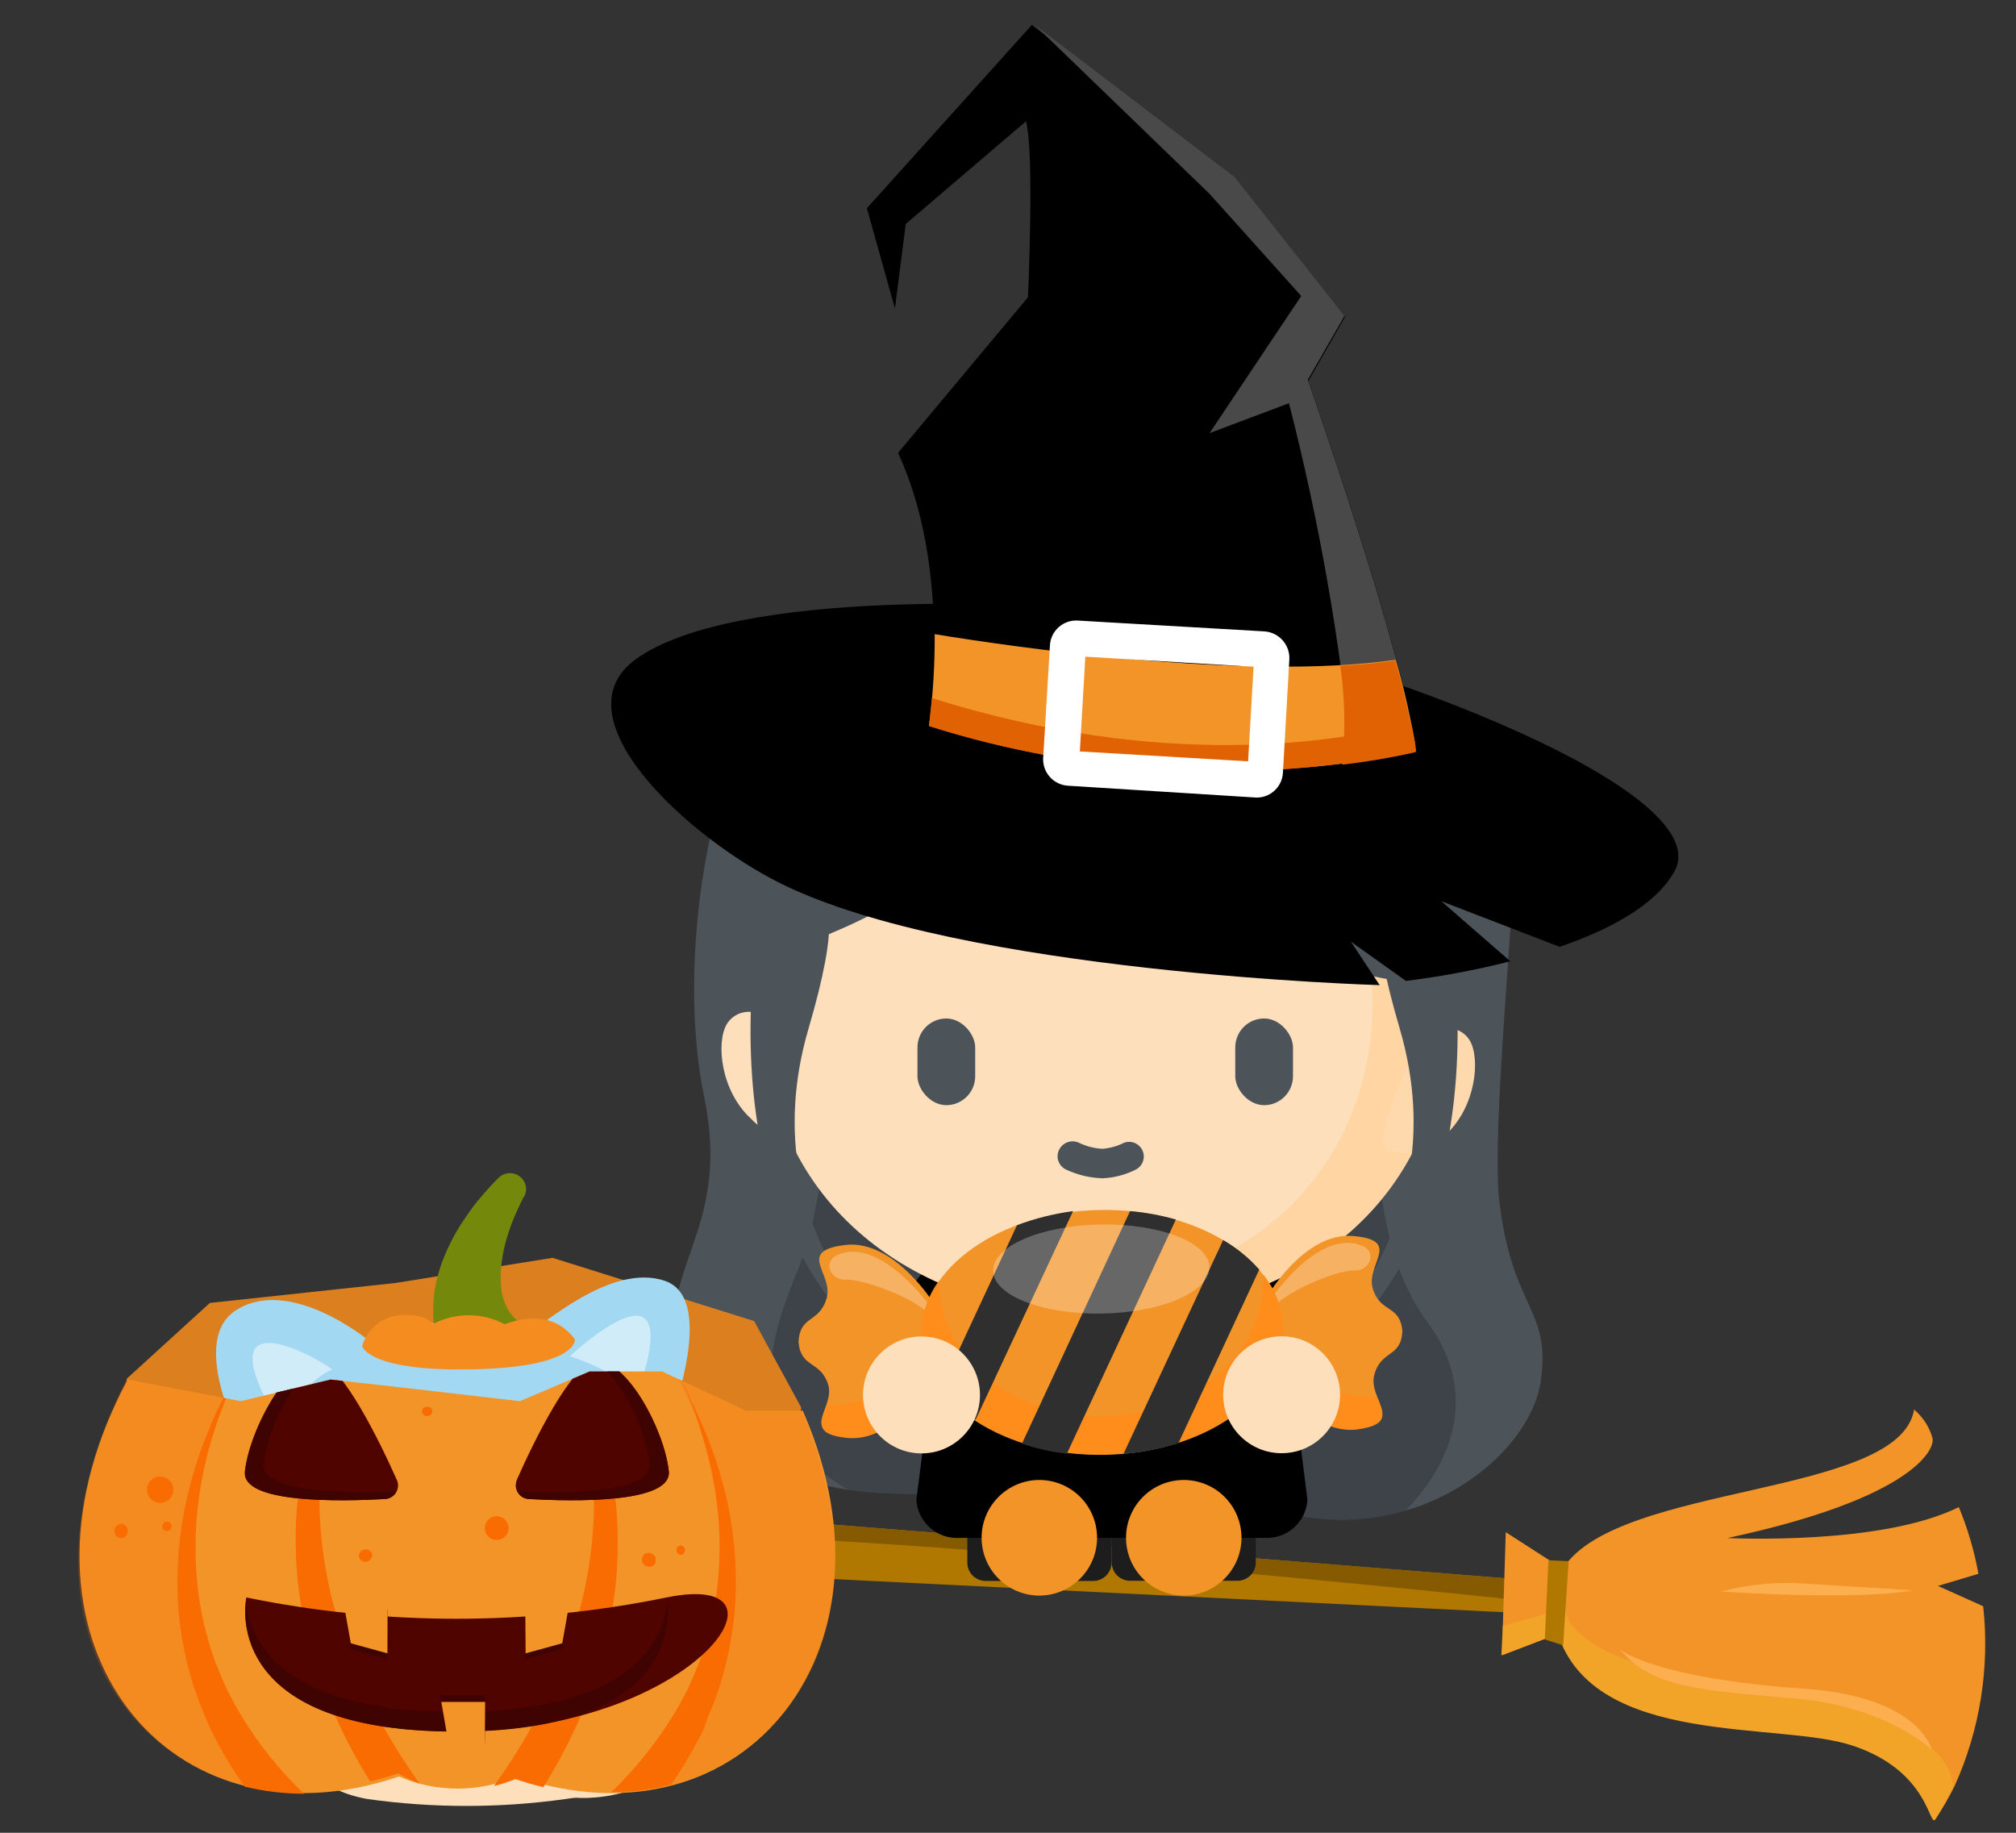 <svg id="efFznTbgkWc1" xmlns="http://www.w3.org/2000/svg" xmlns:xlink="http://www.w3.org/1999/xlink" viewBox="0 0 110 100" shape-rendering="geometricPrecision" text-rendering="geometricPrecision"><rect x="0" y="0" width="110" height="100" fill="#333333" stroke="none"/><style><![CDATA[#efFznTbgkWc3_to {animation: efFznTbgkWc3_to__to 3000ms linear infinite normal forwards}@keyframes efFznTbgkWc3_to__to { 0% {transform: translate(60.67px,86.46px)} 6.667% {transform: translate(60.67px,86.46px);animation-timing-function: cubic-bezier(0.42,0,0.58,1)} 30% {transform: translate(60.67px,84.46px);animation-timing-function: cubic-bezier(0.42,0,0.58,1)} 50% {transform: translate(60.67px,84.46px);animation-timing-function: cubic-bezier(0.42,0,0.58,1)} 76.667% {transform: translate(60.67px,84.46px);animation-timing-function: cubic-bezier(0.42,0,0.58,1)} 96.667% {transform: translate(60.67px,86.46px)} 100% {transform: translate(60.67px,86.46px)}} #efFznTbgkWc3_tr {animation: efFznTbgkWc3_tr__tr 3000ms linear infinite normal forwards}@keyframes efFznTbgkWc3_tr__tr { 0% {transform: rotate(0deg)} 3.333% {transform: rotate(0deg);animation-timing-function: cubic-bezier(0.42,0,0.58,1)} 26.667% {transform: rotate(-3.994deg);animation-timing-function: cubic-bezier(0.42,0,0.58,1)} 50% {transform: rotate(3.173deg);animation-timing-function: cubic-bezier(0.42,0,0.58,1)} 73.333% {transform: rotate(-3.994deg);animation-timing-function: cubic-bezier(0.42,0,0.58,1)} 93.333% {transform: rotate(0deg)} 100% {transform: rotate(0deg)}} #efFznTbgkWc132_to {animation: efFznTbgkWc132_to__to 3000ms linear infinite normal forwards}@keyframes efFznTbgkWc132_to__to { 0% {transform: translate(25.559px,84.119px)} 6.667% {transform: translate(25.559px,84.119px);animation-timing-function: cubic-bezier(0.42,0,0.58,1)} 26.667% {transform: translate(25.559px,75.119px);animation-timing-function: cubic-bezier(0.42,0,0.58,1)} 66.667% {transform: translate(25.559px,75.119px);animation-timing-function: cubic-bezier(0.42,0,0.58,1)} 90% {transform: translate(25.559px,84.119px)} 100% {transform: translate(25.559px,84.119px)}} #efFznTbgkWc208_to {animation: efFznTbgkWc208_to__to 3000ms linear infinite normal forwards}@keyframes efFznTbgkWc208_to__to { 0% {transform: translate(25.565px,69.365px)} 6.667% {transform: translate(25.565px,69.365px);animation-timing-function: cubic-bezier(0.42,0,0.58,1)} 26.667% {transform: translate(25.565px,60.365px);animation-timing-function: cubic-bezier(0.42,0,0.58,1)} 66.667% {transform: translate(25.565px,60.365px);animation-timing-function: cubic-bezier(0.42,0,0.58,1)} 90% {transform: translate(25.565px,69.365px)} 100% {transform: translate(25.565px,69.365px)}}]]></style><rect id="efFznTbgkWc2" width="110" height="100" rx="0" ry="0" fill="none" stroke="none" stroke-width="1"/><g id="efFznTbgkWc3_to" transform="translate(60.67,86.46)"><g id="efFznTbgkWc3_tr" transform="rotate(0)"><g id="efFznTbgkWc3" transform="translate(-60.67,-86.46)"><g id="efFznTbgkWc4"><circle id="efFznTbgkWc5" r="3.19" transform="matrix(1 0 0 1 50.45 76.1)" fill="rgb(253,223,188)" stroke="none" stroke-width="1"/></g><g id="efFznTbgkWc6"><g id="efFznTbgkWc7"><g id="efFznTbgkWc8"><g id="efFznTbgkWc9"><g id="efFznTbgkWc10"><g id="efFznTbgkWc11"><g id="efFznTbgkWc12"><g id="efFznTbgkWc13"><g id="efFznTbgkWc14"><g id="efFznTbgkWc15"><g id="efFznTbgkWc16"><path id="efFznTbgkWc17" d="M32.62,82.31C32.829,82.237,33.049,82.203,33.27,82.21L84.46,86.3L86.9,86.43L86.17,88.17L33.17,85.55C32.306,85.532,31.597,84.862,31.53,84C31.525,83.927,31.525,83.853,31.53,83.78C31.579,83.12,32.003,82.548,32.62,82.31Z" fill="rgb(176,120,0)" stroke="none" stroke-width="1"/></g><g id="efFznTbgkWc18"><path id="efFznTbgkWc19" d="M32.62,82.33C32.825,82.24,33.047,82.199,33.27,82.21L84.46,86.3L83.46,87.37C83.46,87.37,38,82.52,31.53,84C31.52,83.93,31.52,83.86,31.53,83.79C31.565,83.128,31.995,82.552,32.62,82.33Z" fill="rgb(133,90,0)" stroke="none" stroke-width="1"/></g><g id="efFznTbgkWc20"><path id="efFznTbgkWc21" d="M104.44,76.91C104.919,77.312,105.268,77.848,105.44,78.45C105.62,79.06,104.38,81.75,94.25,83.92C94.5,83.92,102.65,84.33,106.88,82.23C107.366,83.401,107.725,84.622,107.95,85.87L105.74,86.53L108.21,87.64C108.574,90.991,108.036,94.378,106.65,97.45L106.65,97.45C106.353,98.05,106.019,98.631,105.65,99.19C105.29,99.75,105.37,96.61,101.14,95.19C97.14,93.84,87.06,95.31,85.03,89.1C84.933,88.738,84.859,88.371,84.81,88L84.81,87.9C84.677,87.083,84.852,86.246,85.3,85.55L85.3,85.55C88.33,80.9,103.65,81.69,104.44,76.91Z" fill="rgb(242,148,40)" stroke="none" stroke-width="1"/></g><g id="efFznTbgkWc22"><path id="efFznTbgkWc23" d="M82.16,83.6L85.27,85.6L85.27,85.6L85.12,87.86L85,89.14L85,89.14L82,90.3L82,88.71Z" fill="rgb(242,148,40)" stroke="none" stroke-width="1"/></g><g id="efFznTbgkWc24"><path id="efFznTbgkWc25" d="M93.9,86.84C95.461,86.426,97.081,86.284,98.69,86.42L104.35,86.77C104.35,86.77,102.12,87.34,93.9,86.84Z" fill="rgb(253,175,80)" stroke="none" stroke-width="1"/></g><g id="efFznTbgkWc26"><path id="efFznTbgkWc27" d="M82,88.71L84.78,87.94L85.12,87.85L85.42,87.77C85.42,87.77,85.02,90.77,95.86,92.13C106.7,93.49,106.56,97.34,106.56,97.45L106.56,97.45C106.279,98.068,105.962,98.669,105.61,99.25C105.25,99.82,105.33,96.66,101.1,95.25C97.1,93.9,87.02,95.37,85,89.15L85,89.15L81.92,90.32Z" fill="rgb(242,164,40)" stroke="none" stroke-width="1"/></g><g id="efFznTbgkWc28"><path id="efFznTbgkWc29" d="M85.59,85.18L85.29,89.77L84.29,89.45L84.49,85.13Z" fill="rgb(176,120,0)" stroke="none" stroke-width="1"/></g><g id="efFznTbgkWc30"><path id="efFznTbgkWc31" d="M105.41,95.48C105.41,95.48,103.01,93.11,97.94,92.67C92.87,92.23,90.16,92.12,88.4,90C88.4,90,90.14,91.55,98.4,92.14C104.77,92.56,105.41,95.48,105.41,95.48Z" fill="rgb(253,175,80)" stroke="none" stroke-width="1"/></g></g></g></g></g></g></g></g></g></g></g><g id="efFznTbgkWc32"><g id="efFznTbgkWc33"><path id="efFznTbgkWc34" d="M40.9,39.1C38.34,44.34,37.06,53.27,38.43,59.89C39.9,67.05,35.94,69.1,36.95,73.89C38.34,78.11,41.95,81.14,48.04,81.47C54.13,81.8,63.04,80.89,70.26,82.58C77.48,84.27,83.49,79.38,84.07,75.36C84.65,71.34,82.45,71.44,81.79,65.36C81.48,62.44,82.21,53.94,82.44,50.22C82.628,47.264,82.053,44.31,80.77,41.64C79.23,38.15,72.92,42.58,64.77,40.21C54.64,36.76,45.68,29.31,40.9,39.1Z" fill="rgb(76,84,90)" stroke="none" stroke-width="1"/></g><g id="efFznTbgkWc35" opacity="0.2"><g id="efFznTbgkWc36" clip-path="url(#efFznTbgkWc41)"><g id="efFznTbgkWc37"><g id="efFznTbgkWc38"><g id="efFznTbgkWc39"><path id="efFznTbgkWc40" d="M45.29,53.18C45.29,53.18,45.77,63.91,43.52,69.33C41.27,74.75,40.52,79.33,49.6,82.88C58.68,86.43,72.6,84.88,74.55,84.02C76.5,83.16,82.16,77.89,77.86,72.1C73.56,66.31,75.53,54.61,75.53,54.61Z" fill="rgb(0,0,0)" stroke="none" stroke-width="1"/></g></g></g><clipPath id="efFznTbgkWc41"><path id="efFznTbgkWc42" d="M40.9,39.1C38.34,44.34,37.06,53.27,38.43,59.89C39.9,67.05,35.94,69.1,36.95,73.89C38.34,78.11,41.95,81.13,48.04,81.48C54.13,81.83,63.04,80.89,70.26,82.58C77.48,84.27,83.49,79.38,84.07,75.36C84.65,71.34,82.45,71.44,81.79,65.36C81.26,60.43,82.24,51.65,82.42,47.89C82.6,44.13,78.42,31.99,67.68,28.89C57.55,25.43,45.68,29.3,40.9,39.1Z" fill="none" stroke="none" stroke-width="1"/></clipPath></g></g><g id="efFznTbgkWc43"><path id="efFznTbgkWc44" d="M53.78,80.76L60.65,80.76L60.65,85.26C60.65,85.812,60.202,86.26,59.65,86.26L53.78,86.26C53.228,86.26,52.78,85.812,52.78,85.26L52.78,81.77C52.777,81.503,52.882,81.246,53.069,81.056C53.257,80.867,53.513,80.76,53.78,80.76Z" fill="rgb(29,29,29)" stroke="none" stroke-width="1"/></g><g id="efFznTbgkWc45"><path id="efFznTbgkWc46" d="M60.65,80.76L67.52,80.76C68.072,80.76,68.52,81.208,68.52,81.76L68.52,85.25C68.52,85.802,68.072,86.25,67.52,86.25L61.66,86.25C61.108,86.25,60.66,85.802,60.66,85.25L60.66,80.75Z" fill="rgb(29,29,29)" stroke="none" stroke-width="1"/></g><g id="efFznTbgkWc47"><path id="efFznTbgkWc48" d="M54,67.36L67.4,67.36C68.625,67.28,69.685,68.205,69.77,69.43L71.34,81.84C71.26,83.063,70.203,83.99,68.98,83.91L52.37,83.91C51.781,83.951,51.2,83.756,50.755,83.367C50.31,82.979,50.038,82.429,50,81.84L51.58,69.43C51.618,68.831,51.897,68.273,52.353,67.884C52.808,67.494,53.403,67.305,54,67.36Z" fill="rgb(0,0,0)" stroke="none" stroke-width="1"/></g><g id="efFznTbgkWc49"><path id="efFznTbgkWc50" d="M51.64,67.79C51.64,67.79,46.21,74.41,46.64,75.31C47.07,76.21,51.03,78.64,52.11,79.09C53.19,79.54,53.89,68.19,53.11,67.79C52.648,67.557,52.102,67.557,51.64,67.79Z" fill="rgb(0,0,0)" stroke="none" stroke-width="1"/></g><g id="efFznTbgkWc51"><path id="efFznTbgkWc52" d="M69.71,67.79C69.71,67.79,75.14,74.41,74.71,75.31C74.28,76.21,70.32,78.64,69.24,79.09C68.16,79.54,67.46,68.19,68.24,67.79C68.702,67.557,69.248,67.557,69.71,67.79Z" fill="rgb(0,0,0)" stroke="none" stroke-width="1"/></g><g id="efFznTbgkWc53"><ellipse id="efFznTbgkWc54" rx="5.35" ry="2.67" transform="matrix(1 0 0 1 60.58 70.73)" fill="rgb(255,255,255)" stroke="none" stroke-width="1"/></g><g id="efFznTbgkWc55"><g id="efFznTbgkWc56"><path id="efFznTbgkWc57" d="M60.26,36.88C70.505,36.88,78.81,45.185,78.81,55.43C78.81,65.68,70.5,71.82,60.26,71.82C50.02,71.82,41.7,65.68,41.7,55.43C41.7,50.509,43.656,45.789,47.137,42.31C50.618,38.831,55.339,36.877,60.26,36.88Z" fill="rgb(253,223,188)" stroke="none" stroke-width="1"/></g><g id="efFznTbgkWc58"><path id="efFznTbgkWc59" d="M60.26,71.82C58.013,71.832,55.777,71.518,53.62,70.89C54.52,70.98,55.42,71.03,56.31,71.03C61.057,71.155,65.698,69.616,69.43,66.68C71.126,65.275,72.492,63.513,73.43,61.52C74.416,59.358,74.915,57.006,74.89,54.63C74.857,46.559,69.615,39.434,61.92,37C71.466,37.858,78.786,45.846,78.81,55.43C78.841,57.807,78.342,60.16,77.35,62.32C76.41,64.309,75.045,66.067,73.35,67.47C69.628,70.403,64.997,71.941,60.26,71.82Z" fill="rgb(255,213,163)" stroke="none" stroke-width="1"/></g><g id="efFznTbgkWc60"><rect id="efFznTbgkWc61" width="3.15" height="4.73" rx="1.58" ry="1.58" transform="matrix(1 0 0 1 50.06 55.57)" fill="rgb(76,84,90)" stroke="none" stroke-width="1"/></g><g id="efFznTbgkWc62"><rect id="efFznTbgkWc63" width="3.15" height="4.73" rx="1.58" ry="1.58" transform="matrix(1 0 0 1 67.4 55.57)" fill="rgb(76,84,90)" stroke="none" stroke-width="1"/></g><g id="efFznTbgkWc64"><path id="efFznTbgkWc65" d="M60.16,64.29C59.467,64.27,58.786,64.107,58.16,63.81C57.966,63.717,57.818,63.551,57.748,63.348C57.679,63.145,57.694,62.922,57.79,62.73C57.987,62.331,58.467,62.163,58.87,62.35C59.27,62.545,59.706,62.657,60.15,62.68C60.554,62.65,60.948,62.541,61.31,62.36C61.701,62.202,62.148,62.376,62.331,62.756C62.513,63.137,62.368,63.594,62,63.8C61.43,64.095,60.802,64.263,60.16,64.29Z" fill="rgb(76,84,90)" stroke="none" stroke-width="1"/></g><g id="efFznTbgkWc66"><path id="efFznTbgkWc67" d="M42,52.14C42,52.14,49.46,50,52.86,46C56.26,42,58.22,44.12,59.86,45.05C61.5,45.98,65.35,49.47,70.41,51.74C73.19,53.052,76.226,53.735,79.3,53.74C82.374,53.745,79.56,43.28,73.42,39.39C67.28,35.5,54.42,32.23,47.76,39.39C41.1,46.55,42,52.14,42,52.14Z" fill="rgb(76,84,90)" stroke="none" stroke-width="1"/></g></g><g id="efFznTbgkWc68"><path id="efFznTbgkWc69" d="M64.25,71.53C64.25,71.53,64,73.13,63.48,73.53C62.96,73.93,65.03,74.34,65.67,74.13C66.31,73.92,65.47,71.29,65.47,71.29Z" fill="rgb(255,255,255)" stroke="none" stroke-width="1"/></g><g id="efFznTbgkWc70"><g id="efFznTbgkWc71"><path id="efFznTbgkWc72" d="M41.32,55.29C40.699,55.068,40.008,55.31,39.66,55.87C39.06,56.87,39.32,59.53,40.98,61.04C41.768,61.896,42.98,62.22,44.09,61.87C45.2,61.52,42.53,55.94,42.09,55.78C41.807,55.663,41.546,55.497,41.32,55.29Z" fill="rgb(253,223,188)" stroke="none" stroke-width="1"/></g><g id="efFznTbgkWc73"><path id="efFznTbgkWc74" d="M78.53,56.18C79.151,55.958,79.842,56.2,80.19,56.76C80.79,57.76,80.53,60.42,78.87,61.92C78.084,62.78,76.872,63.108,75.76,62.76C74.648,62.412,77.32,56.83,77.76,56.67C78.041,56.549,78.301,56.383,78.53,56.18Z" fill="rgb(254,217,173)" stroke="none" stroke-width="1"/></g><g id="efFznTbgkWc75"><path id="efFznTbgkWc76" d="M41.2,52.13C41.2,52.13,39.83,61.41,43.52,68.13C47.21,74.85,50.12,74.69,50.12,74.69C50.12,74.69,40.66,67.9,44.12,56.11C47.58,44.32,41.96,50.65,41.96,50.65Z" fill="rgb(76,84,90)" stroke="none" stroke-width="1"/></g><g id="efFznTbgkWc77"><path id="efFznTbgkWc78" d="M79.28,52.13C79.28,52.13,80.66,61.41,76.97,68.13C73.28,74.85,70.37,74.69,70.37,74.69C70.37,74.69,79.83,67.9,76.37,56.11C72.91,44.32,78.54,50.65,78.54,50.65Z" fill="rgb(76,84,90)" stroke="none" stroke-width="1"/></g></g></g><g id="efFznTbgkWc79"><g id="efFznTbgkWc80"><g id="efFznTbgkWc81"><path id="efFznTbgkWc82" d="M62.48,33.63C56.73,32.7,40.05,32.13,34.73,35.94C30.28,39.1,37.57,45.71,42.61,48.21C52.47,53.1,75.28,53.75,75.28,53.75L73.71,51.38L76.71,53.52C78.631,53.284,80.535,52.927,82.41,52.45L78.64,49.17L85.1,51.66C87.78,50.74,90.32,49.41,91.36,47.55C93.93,42.92,73.05,35.33,62.48,33.63Z" fill="rgb(0,0,0)" stroke="none" stroke-width="1"/></g></g><g id="efFznTbgkWc83"><g id="efFznTbgkWc84"><path id="efFznTbgkWc85" d="M50.68,39.63C50.75,39,51.92,31,49,24.71L56.09,16.22C56.09,16.22,56.45,8.29,55.98,6.62L49.42,12.22L48.83,16.83L47.3,11.36L56.3,1.36L67.23,9.74L73.39,17.29L71.39,20.78C71.39,20.78,76.66,35.78,77.29,41.06C77.27,41,33.74,44.58,50.68,39.63Z" fill="rgb(0,0,0)" stroke="none" stroke-width="1"/></g><g id="efFznTbgkWc86"><path id="efFznTbgkWc87" d="M77.27,41C76.63,35.72,71.36,20.72,71.36,20.72L73.36,17.24L67.36,9.66L56.45,1.35L66,10.58L71,16.15L66,23.63L70.33,22C71.985,28.447,73.135,35.014,73.77,41.64Z" fill="rgb(74,73,73)" stroke="none" stroke-width="1"/></g><g id="efFznTbgkWc88"><path id="efFznTbgkWc89" d="M51,34.6C51.01,36.272,50.907,37.942,50.69,39.6C59.279,42.322,68.422,42.804,77.25,41C76.997,39.31,76.63,37.64,76.15,36C68,37.18,54.94,35.25,51,34.6Z" fill="rgb(242,148,40)" stroke="none" stroke-width="1"/></g><g id="efFznTbgkWc90"><path id="efFznTbgkWc91" d="M50.85,38.09L50.69,39.62C59.281,42.337,68.424,42.812,77.25,41C77.25,40.55,77.11,40,77,39.46C72.91,40.5,63.44,42.05,50.85,38.09Z" fill="rgb(224,98,3)" stroke="none" stroke-width="1"/></g><g id="efFznTbgkWc92"><path id="efFznTbgkWc93" d="M70.35,36C70.402,35.2,69.799,34.509,69,34.45L69,34.45L58.82,33.86C58.441,33.833,58.066,33.957,57.779,34.207C57.491,34.457,57.316,34.81,57.29,35.19L57.29,35.19L57.29,35.19L56.92,41.34C56.895,41.722,57.024,42.098,57.277,42.385C57.531,42.672,57.888,42.847,58.27,42.87L58.27,42.87L68.43,43.51C68.816,43.549,69.201,43.429,69.497,43.178C69.793,42.927,69.975,42.567,70,42.18L70,42.18ZM58.92,41L59.22,35.83L68.4,36.38L68.1,41.54Z" fill="rgb(255,255,255)" stroke="none" stroke-width="1"/></g><g id="efFznTbgkWc94"><path id="efFznTbgkWc95" d="M73.23,41.72C74.575,41.567,75.91,41.34,77.23,41.04C76.978,39.35,76.61,37.68,76.13,36.04C75.21,36.18,74.21,36.27,73.13,36.33C73.39,38.115,73.423,39.926,73.23,41.72Z" fill="rgb(224,98,3)" stroke="none" stroke-width="1"/></g></g></g><g id="efFznTbgkWc96"><g id="efFznTbgkWc97"><path id="efFznTbgkWc98" d="M51.42,73.08L51.42,73.08L51,71.19C51,71.19,48.8,67.59,46.1,67.93C43.4,68.27,45.51,69.49,45.1,70.85C44.69,72.21,43.65,71.74,43.57,73.22L43.57,73.22C43.7,74.67,44.75,74.22,45.18,75.52C45.61,76.82,43.51,78.14,46.26,78.42C49.01,78.7,51.08,75,51.08,75Z" fill="rgb(242,148,40)" stroke="none" stroke-width="1"/></g><g id="efFznTbgkWc99"><path id="efFznTbgkWc100" d="M51.07,75L51.41,73.1L51.41,73.1L51.41,73C51.149,73.204,50.911,73.435,50.7,73.69C48.57,76.4,46.29,76.69,45.12,76.69C44.83,77.56,44.33,78.28,46.27,78.46C49,78.68,51.07,75,51.07,75Z" fill="rgb(255,141,28)" stroke="none" stroke-width="1"/></g><g id="efFznTbgkWc101" style="isolation:isolate" opacity="0.27"><path id="efFznTbgkWc102" d="M50.82,71.36C50.82,71.36,48,67.36,45.64,68.5C45.486,68.566,45.364,68.691,45.302,68.846C45.241,69.002,45.243,69.176,45.31,69.33L45.31,69.33L45.31,69.33C45.468,69.66,45.816,69.856,46.18,69.82C47.25,69.82,50.11,70.9,50.8,71.82C51.49,72.74,50.82,71.36,50.82,71.36Z" fill="rgb(255,255,255)" stroke="none" stroke-width="1"/></g><g id="efFznTbgkWc103"><path id="efFznTbgkWc104" d="M68.72,72.78L68.72,72.78L69.06,70.87C69.06,70.87,71.12,67.2,73.84,67.44C76.56,67.68,74.48,68.98,74.91,70.33C75.34,71.68,76.39,71.16,76.52,72.64L76.52,72.64C76.44,74.09,75.37,73.64,74.99,75C74.61,76.36,76.75,77.56,73.99,77.94C71.23,78.32,69.09,74.67,69.09,74.67Z" fill="rgb(242,148,40)" stroke="none" stroke-width="1"/></g><g id="efFznTbgkWc105"><path id="efFznTbgkWc106" d="M69.12,74.69L68.72,72.8L68.72,72.8L68.72,72.68C68.974,72.888,69.206,73.123,69.41,73.38C71.63,76.01,73.93,76.27,75.09,76.19C75.42,77,76,77.75,74,78C71.32,78.29,69.12,74.69,69.12,74.69Z" fill="rgb(255,141,28)" stroke="none" stroke-width="1"/></g><g id="efFznTbgkWc107" style="isolation:isolate" opacity="0.27"><path id="efFznTbgkWc108" d="M69.26,71C69.26,71,71.95,66.9,74.39,68C74.707,68.125,74.863,68.482,74.74,68.8L74.74,68.8L74.74,68.8C74.599,69.139,74.256,69.348,73.89,69.32C72.81,69.32,70,70.54,69.34,71.48C68.68,72.42,69.26,71,69.26,71Z" fill="rgb(255,255,255)" stroke="none" stroke-width="1"/></g><g id="efFznTbgkWc109"><ellipse id="efFznTbgkWc110" rx="9.87" ry="6.68" transform="matrix(1 -0.017 0.017 1 60.15 72.699)" fill="rgb(242,148,40)" stroke="none" stroke-width="1"/></g><g id="efFznTbgkWc111"><path id="efFznTbgkWc112" d="M68.92,69.54L68.92,69.77C68.99,73.83,65.1,77.18,60.21,77.27C55.32,77.36,51.33,74.14,51.26,70.08L51.26,69.85C50.611,70.715,50.26,71.768,50.26,72.85C50.33,76.53,54.8,79.45,60.26,79.35C65.72,79.25,70.09,76.18,70.03,72.5C69.99,71.419,69.6,70.381,68.92,69.54Z" fill="rgb(255,141,28)" stroke="none" stroke-width="1"/></g><g id="efFznTbgkWc113"><path id="efFznTbgkWc114" d="M55.49,66.85L51.33,75.79C51.863,76.454,52.505,77.023,53.23,77.47L58.55,66.08C57.504,66.221,56.478,66.479,55.49,66.85Z" fill="rgb(48,47,47)" stroke="none" stroke-width="1"/></g><g id="efFznTbgkWc115"><path id="efFznTbgkWc116" d="M61.66,66.08L55.76,78.77C56.556,79.037,57.377,79.221,58.21,79.32L64.16,66.54C63.343,66.307,62.506,66.153,61.66,66.08Z" fill="rgb(48,47,47)" stroke="none" stroke-width="1"/></g><g id="efFznTbgkWc117"><path id="efFznTbgkWc118" d="M66.74,67.66L61.3,79.33C62.318,79.24,63.324,79.042,64.3,78.74L68.71,69.27C68.144,68.631,67.479,68.087,66.74,67.66Z" fill="rgb(48,47,47)" stroke="none" stroke-width="1"/></g><g id="efFznTbgkWc119" style="isolation:isolate" opacity="0.27"><ellipse id="efFznTbgkWc120" rx="5.9" ry="2.43" transform="matrix(1 -0.017 0.017 1 60.089 69.241)" fill="rgb(255,255,255)" stroke="none" stroke-width="1"/></g></g><g id="efFznTbgkWc121"><circle id="efFznTbgkWc122" r="3.19" transform="matrix(1 0 0 1 69.93 76.1)" fill="rgb(253,223,188)" stroke="none" stroke-width="1"/></g><g id="efFznTbgkWc123"><circle id="efFznTbgkWc124" r="3.19" transform="matrix(1 0 0 1 50.28 76.11)" fill="rgb(253,223,188)" stroke="none" stroke-width="1"/></g><g id="efFznTbgkWc125"><path id="efFznTbgkWc126" d="M64.59,80.75L64.59,80.75C65.425,80.75,66.227,81.082,66.817,81.673C67.408,82.263,67.74,83.065,67.74,83.9L67.74,83.9C67.74,85.641,66.331,87.054,64.59,87.06L64.59,87.06C62.849,87.054,61.44,85.641,61.44,83.9L61.44,83.9C61.44,83.065,61.772,82.263,62.363,81.673C62.953,81.082,63.755,80.75,64.59,80.75Z" fill="rgb(242,148,40)" stroke="none" stroke-width="1"/></g><g id="efFznTbgkWc127"><path id="efFznTbgkWc128" d="M56.71,80.75L56.71,80.75C57.545,80.75,58.347,81.082,58.937,81.673C59.528,82.263,59.86,83.065,59.86,83.9L59.86,83.9C59.86,85.641,58.451,87.054,56.71,87.06L56.71,87.06C54.969,87.054,53.56,85.641,53.56,83.9L53.56,83.9C53.56,83.065,53.892,82.263,54.483,81.673C55.073,81.082,55.875,80.75,56.71,80.75Z" fill="rgb(242,148,40)" stroke="none" stroke-width="1"/></g></g></g></g><g id="efFznTbgkWc129"><path id="efFznTbgkWc130" d="M18,79.4L16.56,85.84C16.56,85.84,15,90.27,20.06,91.16C23.636,91.66,27.264,91.66,30.84,91.16C34.42,90.66,34.32,90.93,34.26,86.43C34.26,85.05,32.56,79.43,32.56,79.43Z" transform="matrix(1 0 0 1 0 7)" fill="rgb(253,223,188)" stroke="none" stroke-width="1"/><path id="efFznTbgkWc131" d="M6.92,75.22L11.45,71.09L21.59,70L30.15,68.63L41.15,72.08L43.72,76.8L42.4,84.37C42.4,84.37,17.5,84.16,17.12,84C16.74,83.84,7.23,81.17,6.94,80.52C6.65,79.87,6.92,75.22,6.92,75.22Z" fill="rgb(219,127,31)" stroke="none" stroke-width="1"/><g id="efFznTbgkWc132_to" transform="translate(25.559,84.119)"><g id="efFznTbgkWc132" transform="translate(-25.559,-77.119)"><g id="efFznTbgkWc133"><path id="efFznTbgkWc134" d="M13.86,73C13.86,73,9.96,66.39,12.86,64.5C15.76,62.61,20.01,66.02,20.29,66.28C20.29,66.28,24.76,64,29.16,65.44C29.4,65.57,33.27,61.84,36.29,62.89C39.31,63.94,36.29,71.27,36.29,71.27C36.29,71.27,36.84,75.99,38.61,77.01C38.74,77.25,37.16,78.01,36.61,77.87C37.127,78.065,37.663,78.202,38.21,78.28C38.76,78.36,32.21,83.78,25.5,83.28C18.79,82.78,14.95,80.87,14.24,80.35C14.681,80.17,15.109,79.96,15.52,79.72C15.66,79.66,13.26,79.39,12.26,78.31C11.94,77.99,14.78,76.2,14.41,74.31C14.19,73.23,13.86,73,13.86,73Z" fill="rgb(163,216,242)" stroke="none" stroke-width="1"/><path id="efFznTbgkWc135" style="isolation:isolate" d="M15.35,70.84C15.35,70.84,16.63,68.27,18.12,67.74C18.12,67.62,14.85,65.6,13.98,66.51C13.11,67.42,15.35,70.84,15.35,70.84Z" opacity="0.5" fill="rgb(255,255,255)" stroke="none" stroke-width="1"/><path id="efFznTbgkWc136" style="isolation:isolate" d="M31.09,67C31.09,67,33.85,67.82,34.63,69.19C34.73,69.19,36.16,65.6,35.12,64.9C34.08,64.2,31.09,67,31.09,67Z" opacity="0.5" fill="rgb(255,255,255)" stroke="none" stroke-width="1"/><path id="efFznTbgkWc137" d="M31.49,89.09C31.49,89.09,36.79,89.61,37.22,83.75" fill="none" stroke="rgb(253,223,188)" stroke-width="4" stroke-linecap="round"/><g id="efFznTbgkWc138"><path id="efFznTbgkWc139" d="M26.1,75.61C25.974,75.63,25.846,75.63,25.72,75.61C25.537,75.566,25.359,75.502,25.19,75.42C24.554,75.815,23.731,75.728,23.19,75.21C23.012,75.018,23.012,74.722,23.19,74.53C23.38,74.347,23.68,74.347,23.87,74.53C24.142,74.759,24.538,74.759,24.81,74.53C24.933,74.415,25.11,74.376,25.27,74.43C25.336,74.451,25.397,74.485,25.45,74.53C25.53,74.53,26.1,74.9,26.39,74.53C26.55,74.323,26.848,74.285,27.055,74.445C27.262,74.605,27.3,74.903,27.14,75.11L27.14,75.11C26.891,75.431,26.506,75.616,26.1,75.61Z" fill="rgb(76,84,90)" stroke="none" stroke-width="1"/></g><circle id="efFznTbgkWc140" r="1.02" transform="matrix(1 0 0 1 19.89 71.9)" fill="rgb(76,84,90)" stroke="none" stroke-width="1"/><circle id="efFznTbgkWc141" r="1.02" transform="matrix(1 0 0 1 31.23 71.9)" fill="rgb(76,84,90)" stroke="none" stroke-width="1"/><g id="efFznTbgkWc142"><path id="efFznTbgkWc143" d="M14.78,77.52C13.861,77.387,12.924,77.522,12.08,77.91" fill="none" stroke="rgb(112,112,112)" stroke-width="1" stroke-linecap="round"/><path id="efFznTbgkWc144" d="M36.63,77.52C37.545,77.379,38.481,77.501,39.33,77.87" fill="none" stroke="rgb(112,112,112)" stroke-width="1" stroke-linecap="round"/><path id="efFznTbgkWc145" d="M15.11,78.82C14.184,78.88,13.295,79.207,12.55,79.76" fill="none" stroke="rgb(112,112,112)" stroke-width="1" stroke-linecap="round"/><path id="efFznTbgkWc146" d="M36.3,78.82C37.222,78.885,38.106,79.211,38.85,79.76" fill="none" stroke="rgb(112,112,112)" stroke-width="1" stroke-linecap="round"/></g><g id="efFznTbgkWc147"><path id="efFznTbgkWc148" d="M25.49,84.48C24.55,84.48,23.73,83.9,23.73,83.18C23.73,83.064,23.75,82.949,23.79,82.84C24.825,83.519,26.165,83.519,27.2,82.84C27.24,82.949,27.26,83.064,27.26,83.18C27.26,83.93,26.47,84.48,25.49,84.48Z" fill="rgb(255,255,255)" stroke="none" stroke-width="1"/><path id="efFznTbgkWc149" d="M25.49,84.36L25.49,85" fill="none" stroke="rgb(255,255,255)" stroke-width="2" stroke-linecap="round"/></g></g></g></g><g id="efFznTbgkWc150" clip-path="url(#efFznTbgkWc206)"><g id="efFznTbgkWc151"><g id="efFznTbgkWc152"><g id="efFznTbgkWc153"><g id="efFznTbgkWc154"><g id="efFznTbgkWc155"><g id="efFznTbgkWc156"><path id="efFznTbgkWc157" d="M27.63,61.86L27.51,62.11C27.51,62.19,27.42,62.28,27.38,62.36C27.34,62.44,27.22,62.71,27.15,62.89C26.999,63.252,26.869,63.623,26.76,64C26.54,64.684,26.409,65.393,26.37,66.11C26.36,66.425,26.38,66.739,26.43,67.05C26.48,67.322,26.56,67.587,26.67,67.84C26.765,68.05,26.889,68.246,27.04,68.42C27.201,68.58,27.371,68.731,27.55,68.87C28.556,69.703,28.732,71.178,27.95,72.224C27.168,73.27,25.703,73.519,24.62,72.79C24.395,72.618,24.202,72.409,24.05,72.17L23.89,71.94C23.558,71.442,23.283,70.909,23.07,70.35C22.876,69.781,22.755,69.19,22.71,68.59C22.672,68.019,22.699,67.445,22.79,66.88C22.876,66.371,23.013,65.872,23.2,65.39C23.529,64.496,23.973,63.649,24.52,62.87C24.773,62.524,25.044,62.19,25.33,61.87C25.47,61.7,25.63,61.53,25.78,61.37L26,61.13L26.26,60.87C26.565,60.578,27.034,60.543,27.378,60.787C27.723,61.031,27.845,61.486,27.67,61.87Z" fill="rgb(116,136,12)" stroke="none" stroke-width="1"/><path id="efFznTbgkWc158" d="M43.58,76.48C38.07,64.82,29.16,67.2,26.73,68.11C25.634,67.341,24.18,67.317,23.06,68.05C20.44,67.11,11.72,65.05,6.36,76.48C0.12,89.71,9.19,101.2,21.77,96.93C23.813,97.81,26.127,97.81,28.17,96.93C40.74,101.2,49.76,89.71,43.58,76.48Z" fill="rgb(242,148,40)" stroke="none" stroke-width="1"/><g id="efFznTbgkWc159"><path id="efFznTbgkWc160" style="isolation:isolate" d="M12.74,75.42C15.34,70.42,20.17,69.12,23.01,68.05C20.22,67.11,11.38,65.15,6.31,76.48C0.51,89.44,8,97.84,16.56,97.84C9.42,95.46,7.8,84.86,12.74,75.42Z" opacity="0.2" fill="rgb(249,108,2)" stroke="none" stroke-width="1"/><path id="efFznTbgkWc161" style="isolation:isolate" d="M37.09,75.42C34.48,70.42,29.64,69.12,26.81,68.05C29.64,67.11,38.44,65.15,43.51,76.48C49.31,89.48,41.79,97.84,33.26,97.84C40.4,95.46,42,84.86,37.09,75.42Z" opacity="0.2" fill="rgb(249,108,2)" stroke="none" stroke-width="1"/><path id="efFznTbgkWc162" d="M23.66,67.74C23.896,67.661,24.136,67.598,24.38,67.55C24.132,67.578,23.889,67.642,23.66,67.74Z" fill="rgb(242,148,40)" stroke="none" stroke-width="1"/></g><g id="efFznTbgkWc163"><path id="efFznTbgkWc164" d="M22.89,97.32C22.65,96.97,22.4,96.62,22.17,96.26C20.803,94.194,19.689,91.971,18.85,89.64C18.003,87.326,17.527,84.893,17.44,82.43C17.4,81.185,17.48,79.939,17.68,78.71C17.77,78.09,17.9,77.47,18.05,76.82C18.12,76.51,18.2,76.2,18.29,75.88L18.58,74.93C18.42,75.21,18.25,75.49,18.1,75.77L17.68,76.64C17.41,77.24,17.19,77.84,16.98,78.46C16.777,79.079,16.613,79.71,16.49,80.35C16.471,80.513,16.438,80.673,16.39,80.83L16.32,81.32C16.27,81.64,16.23,81.97,16.2,82.26C15.989,84.904,16.26,87.563,17,90.11C17.378,91.376,17.839,92.615,18.38,93.82C18.909,94.987,19.517,96.116,20.2,97.2C20.714,97.08,21.221,96.933,21.72,96.76C22.098,96.971,22.489,97.158,22.89,97.32Z" fill="rgb(249,108,2)" stroke="none" stroke-width="1"/><path id="efFznTbgkWc165" d="M13.09,93.48C12.952,93.26,12.825,93.033,12.71,92.8L12.52,92.45C12.457,92.336,12.401,92.22,12.35,92.1C12.29,91.99,12.13,91.63,12.03,91.38L11.74,90.66C11.38,89.666,11.109,88.642,10.93,87.6C10.58,85.488,10.58,83.332,10.93,81.22C11.104,80.156,11.358,79.106,11.69,78.08C11.85,77.56,12.03,77.08,12.24,76.54C12.45,76,12.66,75.54,12.91,75.05C12.61,75.52,12.34,75.99,12.09,76.48C11.829,76.972,11.598,77.48,11.4,78C10.971,79.015,10.62,80.062,10.35,81.13C9.785,83.288,9.575,85.524,9.73,87.75C9.819,88.878,10.01,89.996,10.3,91.09L10.53,91.91L10.82,92.71C10.858,92.851,10.908,92.988,10.97,93.12L11.13,93.52C11.24,93.78,11.35,94.05,11.47,94.3C12.004,95.41,12.629,96.474,13.34,97.48C14.404,97.739,15.495,97.87,16.59,97.87C15.229,96.572,14.052,95.096,13.09,93.48Z" fill="rgb(249,108,2)" stroke="none" stroke-width="1"/><path id="efFznTbgkWc166" d="M32.84,90.28C33.58,87.737,33.851,85.08,33.64,82.44C33.623,82.104,33.582,81.77,33.52,81.44L33.44,81C33.417,80.835,33.384,80.671,33.34,80.51C33.217,79.87,33.053,79.239,32.85,78.62C32.659,77.996,32.428,77.385,32.16,76.79C32.02,76.5,31.89,76.22,31.74,75.92C31.59,75.62,31.43,75.36,31.27,75.08C31.36,75.4,31.47,75.7,31.55,76.08C31.63,76.46,31.72,76.69,31.8,77.02C31.952,77.644,32.072,78.274,32.16,78.91C32.36,80.143,32.44,81.392,32.4,82.64C32.316,85.092,31.843,87.516,31,89.82C30.16,92.13,29.049,94.332,27.69,96.38C27.45,96.74,27.2,97.1,26.95,97.45C27.348,97.349,27.739,97.222,28.12,97.07C28.64,97.24,29.12,97.39,29.65,97.51C30.327,96.419,30.935,95.287,31.47,94.12C32.015,92.873,32.473,91.59,32.84,90.28Z" fill="rgb(249,108,2)" stroke="none" stroke-width="1"/><path id="efFznTbgkWc167" d="M38.69,93.53L38.86,93.13C38.92,93,38.96,92.86,39.02,92.73L39.3,91.92L39.53,91.09C39.82,89.996,40.011,88.878,40.1,87.75C40.258,85.525,40.052,83.289,39.49,81.13C39.212,80.063,38.858,79.017,38.43,78Q38.11,77.23,37.74,76.5C37.52,75.987,37.273,75.486,37,75C37.253,75.481,37.48,75.975,37.68,76.48C37.88,76.99,38.06,77.48,38.22,78.02C38.557,79.066,38.818,80.136,39,81.22C39.35,83.329,39.35,85.481,39,87.59C38.818,88.612,38.547,89.616,38.19,90.59L37.9,91.32C37.8,91.56,37.69,91.79,37.58,92.03C37.54,92.154,37.482,92.272,37.41,92.38L37.22,92.73C37.107,92.964,36.98,93.191,36.84,93.41C35.88,95.01,34.713,96.476,33.37,97.77C34.462,97.78,35.551,97.649,36.61,97.38C37.304,96.388,37.916,95.341,38.44,94.25C38.48,94.06,38.58,93.79,38.69,93.53Z" fill="rgb(249,108,2)" stroke="none" stroke-width="1"/></g></g><g id="efFznTbgkWc168"><g id="efFznTbgkWc169"><path id="efFznTbgkWc170" d="M21,81.79C21.41,81.774,21.731,81.43,21.72,81.02L21.72,81.02C21.717,80.923,21.693,80.827,21.65,80.74C20.76,78.74,18.65,74.38,17.38,74.29C15.67,74.16,13.6,78.07,13.38,80.29C13.14,82.05,18.59,81.92,21,81.79Z" fill="rgb(80,4,0)" stroke="none" stroke-width="1"/><g id="efFznTbgkWc171"><path id="efFznTbgkWc172" d="M21,81.79C21.278,81.78,21.526,81.613,21.64,81.36C19.11,81.48,14.23,81.5,14.4,79.86C14.723,77.74,15.719,75.781,17.24,74.27C15.55,74.34,13.59,78.16,13.36,80.27C13.14,82.05,18.59,81.92,21,81.79Z" fill="rgb(63,3,2)" stroke="none" stroke-width="1"/></g></g><g id="efFznTbgkWc173"><path id="efFznTbgkWc174" d="M28.86,81.79C28.659,81.782,28.47,81.694,28.335,81.546C28.199,81.397,28.129,81.201,28.14,81L28.14,81C28.148,80.903,28.172,80.809,28.21,80.72C29.09,78.72,31.21,74.36,32.49,74.27C34.2,74.14,36.27,78.05,36.49,80.27C36.68,82.05,31.23,81.92,28.86,81.79Z" fill="rgb(80,4,0)" stroke="none" stroke-width="1"/><g id="efFznTbgkWc175"><path id="efFznTbgkWc176" d="M28.86,81.79C28.582,81.78,28.334,81.613,28.22,81.36C30.75,81.48,35.63,81.5,35.45,79.86C35.13,77.742,34.138,75.782,32.62,74.27C34.3,74.34,36.27,78.16,36.49,80.27C36.68,82.05,31.23,81.92,28.86,81.79Z" fill="rgb(63,3,2)" stroke="none" stroke-width="1"/></g></g></g><g id="efFznTbgkWc177"><path id="efFznTbgkWc178" d="M13.44,87.16C21.005,88.71,28.805,88.71,36.37,87.16C43.93,85.61,38.02,94.47,24.91,94.47C11.8,94.47,13.44,87.16,13.44,87.16Z" fill="rgb(80,4,0)" stroke="none" stroke-width="1"/><g id="efFznTbgkWc179"><path id="efFznTbgkWc180" d="M24.91,93.41C15.34,93.41,13.63,89.51,13.42,87.41C13.27,88.68,13.24,94.48,24.91,94.48C36.58,94.48,36.56,88.68,36.41,87.41C36.19,89.52,34.48,93.41,24.91,93.41Z" fill="rgb(63,3,2)" stroke="none" stroke-width="1"/></g></g><g id="efFznTbgkWc181"><path id="efFznTbgkWc182" d="M21.14,90.53L19.14,89.99L18.85,87.99L21.15,87.82Z" fill="rgb(63,3,2)" stroke="none" stroke-width="1"/><path id="efFznTbgkWc183" d="M28.68,90.53L30.68,89.98L31,88L28.7,87.84Z" fill="rgb(63,3,2)" stroke="none" stroke-width="1"/></g><g id="efFznTbgkWc184"><path id="efFznTbgkWc185" d="M21.14,90.21L19.14,89.66L18.76,87.53L21.15,87.53Z" fill="rgb(242,148,40)" stroke="none" stroke-width="1"/><path id="efFznTbgkWc186" d="M28.68,90.21L30.68,89.66L31.06,87.52L28.66,87.52Z" fill="rgb(242,148,40)" stroke="none" stroke-width="1"/></g><path id="efFznTbgkWc187" d="M26.45,95.18L24.45,94.63L24,92.5L26.49,92.5Z" fill="rgb(63,3,2)" stroke="none" stroke-width="1"/><path id="efFznTbgkWc188" d="M26.45,95.54L24.45,95L24.08,92.86L26.47,92.86Z" fill="rgb(242,148,40)" stroke="none" stroke-width="1"/><g id="efFznTbgkWc189"><path id="efFznTbgkWc190" d="M22,72.6C21.994,72.388,22.159,72.211,22.37,72.2L22.37,72.2C22.585,72.157,22.795,72.295,22.84,72.51C22.864,72.614,22.844,72.722,22.785,72.811C22.727,72.9,22.635,72.961,22.53,72.98L22.4,72.98C22.296,72.985,22.194,72.948,22.118,72.876C22.043,72.804,22,72.704,22,72.6Z" fill="rgb(249,108,2)" stroke="none" stroke-width="1"/><path id="efFznTbgkWc191" d="M23.78,70.31C23.78,70.019,23.955,69.756,24.224,69.645C24.494,69.533,24.803,69.595,25.009,69.801C25.215,70.007,25.277,70.316,25.165,70.586C25.054,70.855,24.791,71.03,24.5,71.03C24.102,71.03,23.78,70.708,23.78,70.31Z" fill="rgb(249,108,2)" stroke="none" stroke-width="1"/><circle id="efFznTbgkWc192" r="0.26" transform="matrix(1 0 0 1 24.88 72.3)" fill="rgb(249,108,2)" stroke="none" stroke-width="1"/></g><g id="efFznTbgkWc193"><path id="efFznTbgkWc194" d="M38,73.07C38.219,73.106,38.37,73.31,38.34,73.53C38.299,73.745,38.097,73.891,37.88,73.86C37.776,73.845,37.682,73.789,37.62,73.704C37.558,73.62,37.533,73.514,37.55,73.41C37.553,73.352,37.574,73.296,37.61,73.25C37.694,73.119,37.846,73.049,38,73.07Z" fill="rgb(249,108,2)" stroke="none" stroke-width="1"/><path id="efFznTbgkWc195" d="M36.16,73C36.056,72.895,36.056,72.725,36.16,72.62C36.266,72.546,36.41,72.558,36.503,72.648C36.596,72.738,36.611,72.882,36.54,72.99L36.54,72.99C36.493,73.039,36.428,73.067,36.36,73.067C36.292,73.067,36.227,73.039,36.18,72.99Z" fill="rgb(249,108,2)" stroke="none" stroke-width="1"/></g><g id="efFznTbgkWc196"><path id="efFznTbgkWc197" d="M35.63,85.43C35.442,85.546,35.196,85.488,35.08,85.3C34.988,85.142,35.013,84.942,35.14,84.81C35.314,84.683,35.556,84.709,35.7,84.87C35.765,84.951,35.796,85.054,35.784,85.157C35.773,85.261,35.721,85.355,35.64,85.42L35.64,85.42Z" fill="rgb(249,108,2)" stroke="none" stroke-width="1"/><path id="efFznTbgkWc198" d="M37.16,84.31C37.287,84.335,37.378,84.446,37.378,84.575C37.378,84.704,37.287,84.815,37.16,84.84C37.033,84.865,37.16,84.84,37.16,84.84C37.089,84.837,37.022,84.806,36.975,84.753C36.928,84.7,36.905,84.631,36.91,84.56C36.915,84.426,37.026,84.32,37.16,84.32Z" fill="rgb(249,108,2)" stroke="none" stroke-width="1"/></g><g id="efFznTbgkWc199"><path id="efFznTbgkWc200" d="M6.24,83.54C6.24,83.434,6.282,83.332,6.357,83.257C6.432,83.182,6.534,83.14,6.64,83.14L6.64,83.14C6.834,83.171,6.977,83.338,6.977,83.535C6.977,83.732,6.834,83.899,6.64,83.93C6.423,83.93,6.245,83.757,6.24,83.54Z" fill="rgb(249,108,2)" stroke="none" stroke-width="1"/><circle id="efFznTbgkWc201" r="0.72" transform="matrix(1 0 0 1 8.74 81.28)" fill="rgb(249,108,2)" stroke="none" stroke-width="1"/><circle id="efFznTbgkWc202" r="0.26" transform="matrix(1 0 0 1 9.11 83.28)" fill="rgb(249,108,2)" stroke="none" stroke-width="1"/></g><path id="efFznTbgkWc203" d="M27.73,83.21C27.822,83.556,27.616,83.912,27.27,84.005C26.924,84.098,26.568,83.893,26.474,83.547C26.381,83.201,26.584,82.845,26.93,82.75C27.277,82.66,27.633,82.865,27.73,83.21Z" fill="rgb(249,108,2)" stroke="none" stroke-width="1"/><path id="efFznTbgkWc204" d="M23.58,76.93C23.602,76.994,23.595,77.063,23.563,77.122C23.531,77.181,23.475,77.224,23.41,77.24L23.41,77.24C23.348,77.271,23.276,77.276,23.21,77.253C23.144,77.231,23.09,77.183,23.06,77.12C23.025,77.06,23.018,76.987,23.039,76.921C23.059,76.855,23.107,76.8,23.17,76.77C23.203,76.761,23.237,76.761,23.27,76.77C23.335,76.748,23.406,76.754,23.466,76.786C23.527,76.818,23.572,76.874,23.59,76.94Z" fill="rgb(249,108,2)" stroke="none" stroke-width="1"/><path id="efFznTbgkWc205" d="M20.3,84.76C20.34,84.952,20.227,85.142,20.04,85.2C19.864,85.256,19.673,85.17,19.6,85C19.569,84.911,19.576,84.813,19.62,84.73C19.663,84.647,19.739,84.585,19.83,84.56L19.83,84.56C20.015,84.496,20.218,84.582,20.3,84.76Z" fill="rgb(249,108,2)" stroke="none" stroke-width="1"/></g></g></g></g></g><clipPath id="efFznTbgkWc206"><polygon id="efFznTbgkWc207" points="6.91,75.26 13.14,76.45 18.04,75.27 21.35,75.64 28.37,76.45 32.17,74.83 36.13,74.83 40.7,76.97 44.25,76.97 49.12,84.5 45.4,98.23 24.27,99.95 3.15,95.63 2,80.6 6.91,75.26" fill="none" stroke="none" stroke-width="1"/></clipPath></g><g id="efFznTbgkWc208_to" transform="translate(25.565,69.365)"><g id="efFznTbgkWc208" transform="translate(-25.565,-62.365)"><g id="efFznTbgkWc209"><path id="efFznTbgkWc210" d="M28.57,58.32L28.45,58.55L28.33,58.81C28.24,58.98,28.17,59.16,28.09,59.34C27.939,59.689,27.809,60.046,27.7,60.41C27.478,61.093,27.351,61.803,27.32,62.52C27.311,62.837,27.328,63.155,27.37,63.47C27.419,63.738,27.5,64,27.61,64.25C27.709,64.465,27.841,64.664,28,64.84C28.152,65.002,28.32,65.15,28.5,65.28C29.58,66.08,28.18,65.63,27.37,66.72C26.56,67.81,24.22,67.29,24.02,66.72C23.826,66.164,23.701,65.586,23.65,65C23.617,64.442,23.643,63.882,23.73,63.33C23.817,62.822,23.951,62.323,24.13,61.84C24.465,60.953,24.912,60.113,25.46,59.34C25.71,58.966,25.984,58.609,26.28,58.27C26.42,58.1,26.57,57.93,26.72,57.77L26.95,57.52L27.2,57.27C27.365,57.103,27.59,57.009,27.825,57.009C28.06,57.009,28.285,57.103,28.45,57.27L28.45,57.27C28.718,57.532,28.783,57.938,28.61,58.27Z" fill="rgb(116,136,12)" stroke="none" stroke-width="1"/><path id="efFznTbgkWc211" d="M23.61,65.25C24.836,64.599,26.304,64.599,27.53,65.25C27.88,65.15,30.02,64.25,31.37,66.08C31.37,66.08,31.55,67.72,25.07,67.72C20.07,67.72,19.76,66.45,19.76,66.45C20.024,65.535,20.813,64.868,21.76,64.76C23.36,64.64,23.61,65.25,23.61,65.25Z" fill="rgb(244,140,32)" stroke="none" stroke-width="1"/></g></g></g></g></svg>
